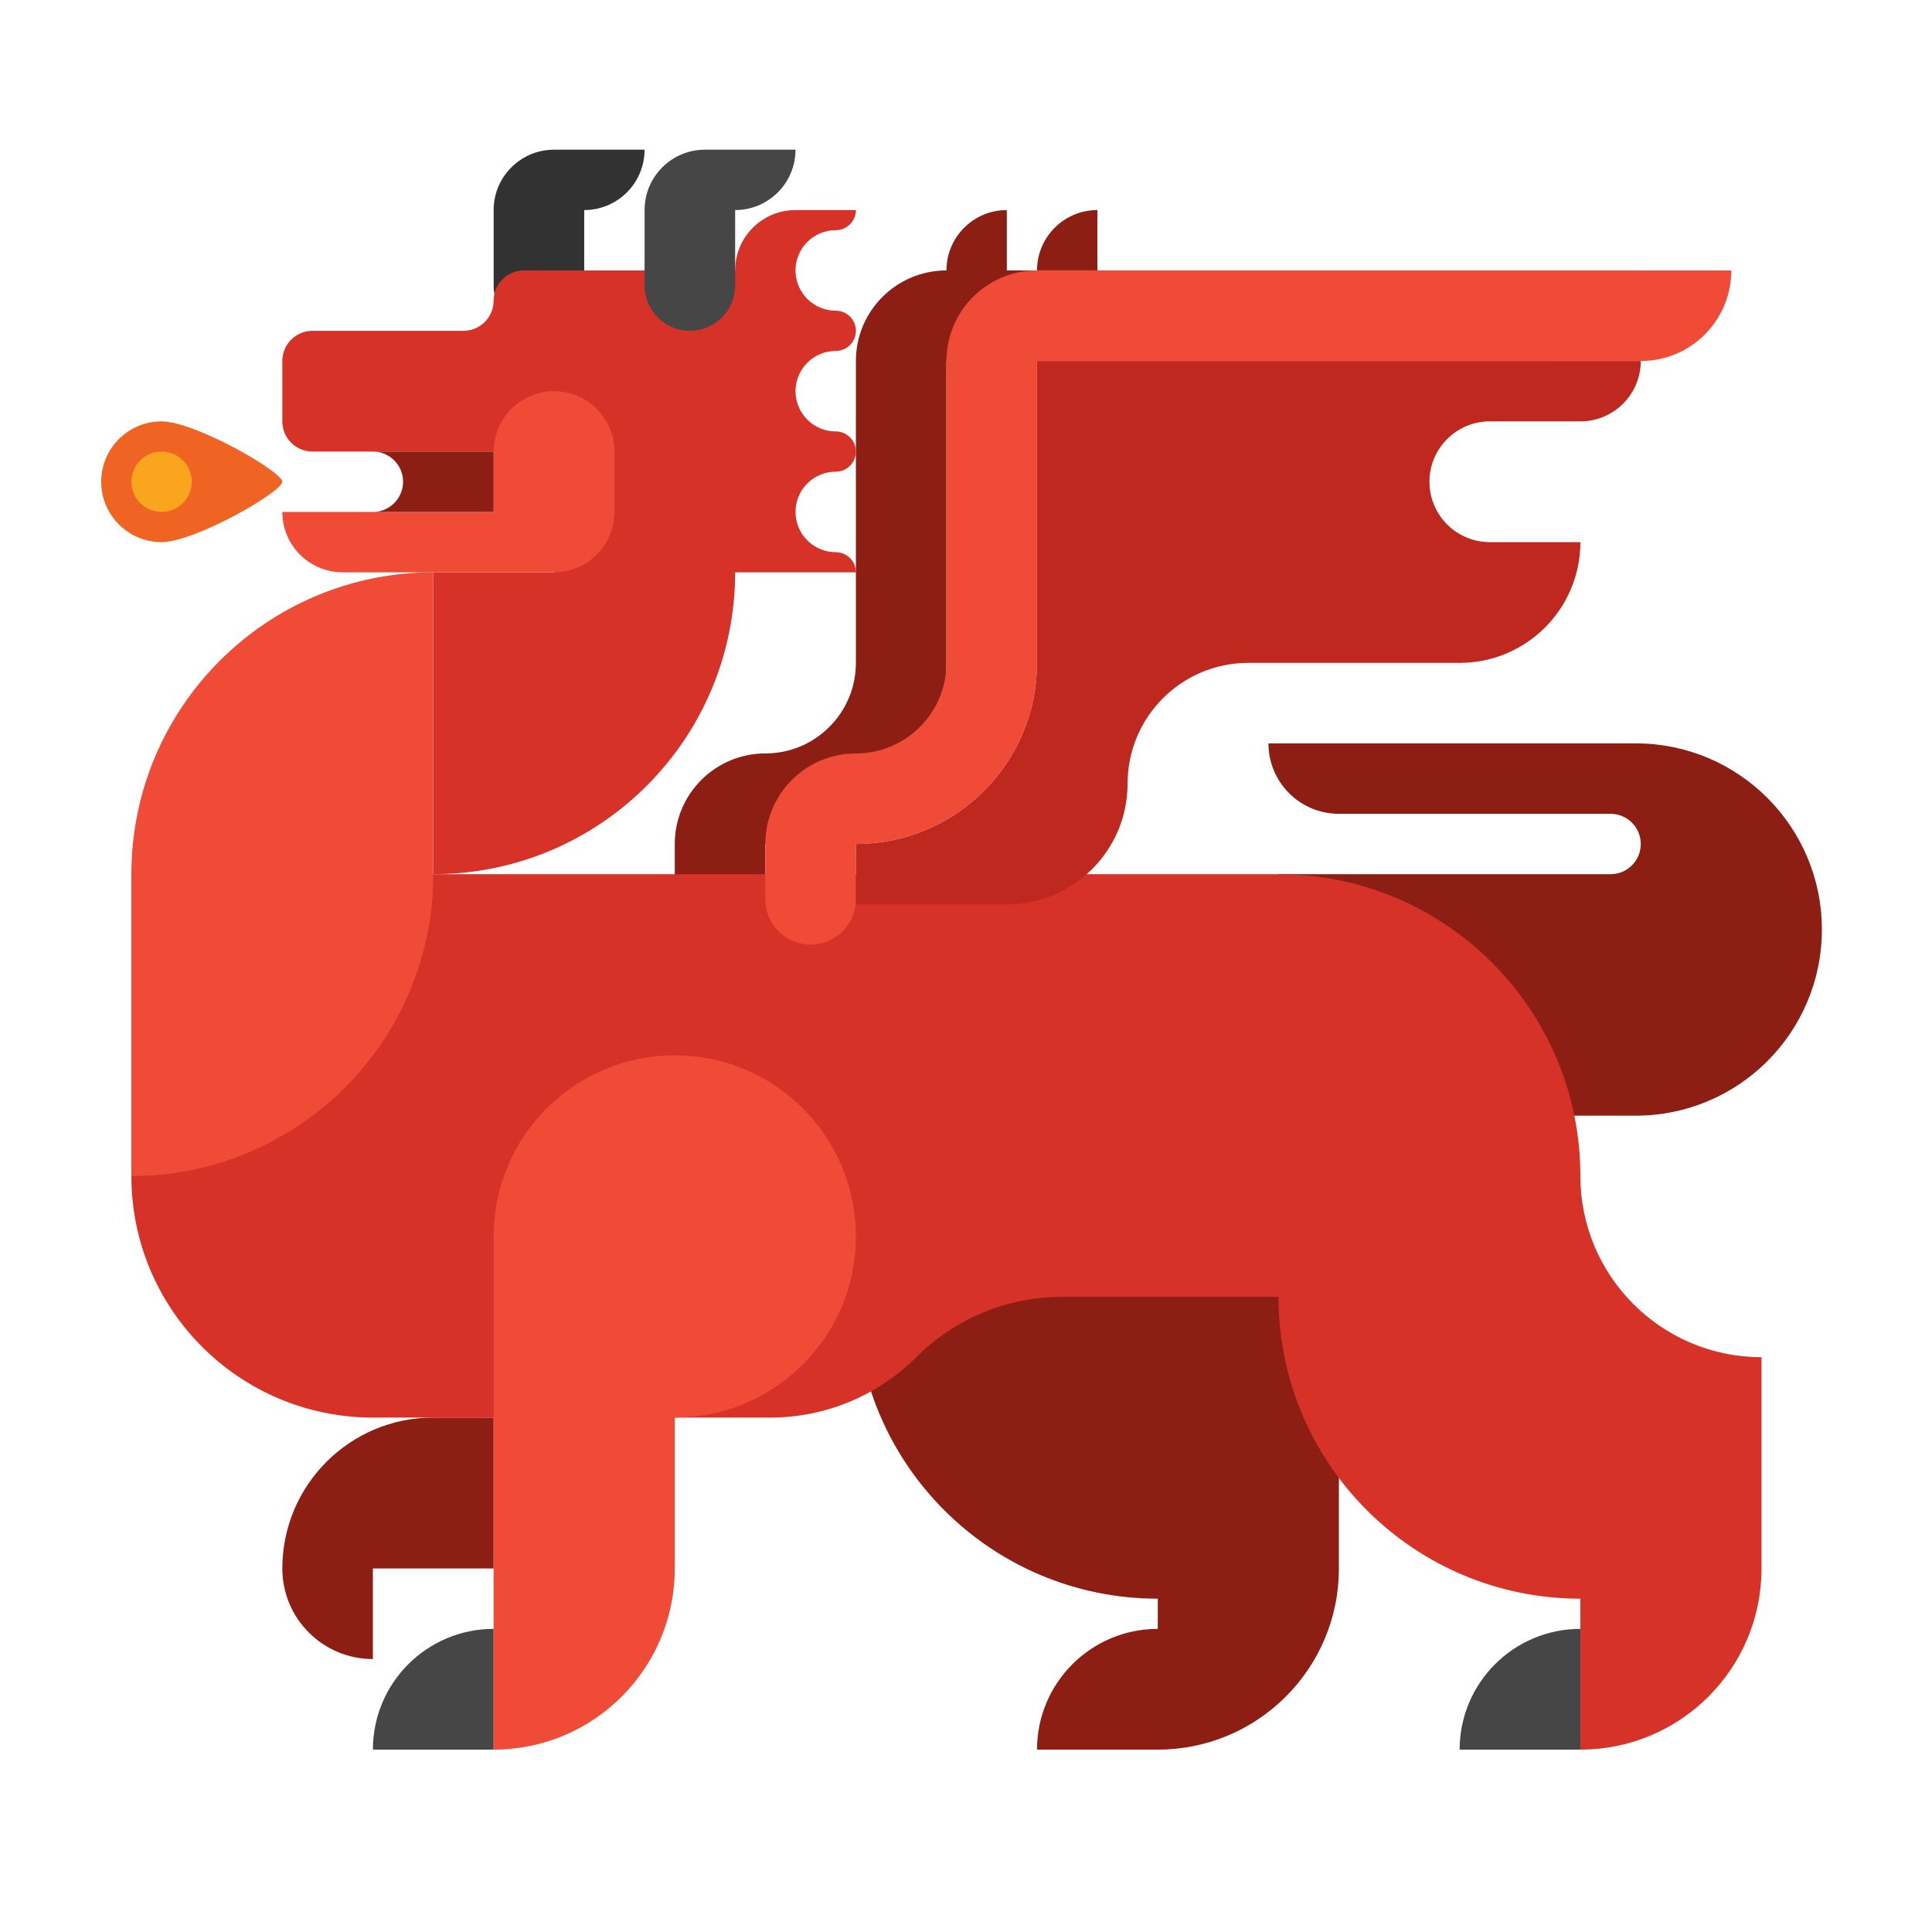 <?xml version="1.0"?>
<svg xmlns="http://www.w3.org/2000/svg" xmlns:xlink="http://www.w3.org/1999/xlink" xmlns:svgjs="http://svgjs.com/svgjs" version="1.1" width="512" height="512" x="0" y="0" viewBox="0 0 512 512" style="enable-background:new 0 0 512 512" xml:space="preserve" class=""><g><link type="text/css" rel="stylesheet" id="dark-mode-general-link"/><link type="text/css" rel="stylesheet" id="dark-mode-custom-link"/><style lang="en" type="text/css" id="dark-mode-custom-style"/><g xmlns="http://www.w3.org/2000/svg"><g><path d="m266.821 71.669v-16c-8.836 0-16 7.164-16 16-13.255 0-24 10.745-24 24v80c0 13.255-10.745 24-24 24-13.255 0-24 10.745-24 24v14.667c0 6.627 5.373 12 12 12s12-5.373 12-12v-14.667c26.51 0 48-21.49 48-48v-80h160c13.255 0 24-10.745 24-24z" fill="#8c1e14" data-original="#8c1e14" style="" class=""/></g><g><path d="m338.821 231.669h88c4.418 0 8-3.582 8-8 0-4.418-3.582-8-8-8h-72c-10.309 0-18.667-8.357-18.667-18.667h97.333c27.246 0 49.333 22.087 49.333 49.333 0 27.246-22.087 49.333-49.333 49.333h-94.667v-63.999z" fill="#8c1e14" data-original="#8c1e14" style="" class=""/></g><g><path d="m170.821 39.669h-24c-8.837 0-16 7.163-16 16v20c0 6.627 5.373 12 12 12 6.627 0 12-5.373 12-12v-20c8.837 0 16-7.164 16-16z" fill="#323232" data-original="#323232" style=""/></g><g><path d="m354.821 343.669c-26.51 0-48-21.49-48-48h-80v48c0 44.183 35.817 80 80 80v8c-17.673 0-32 14.327-32 32h32c26.51 0 48-21.49 48-48z" fill="#8c1e14" data-original="#8c1e14" style="" class=""/></g><g><path d="m130.821 463.669h-32c0-17.673 14.327-32 32-32z" fill="#464646" data-original="#464646" style=""/></g><g><path d="m114.821 375.669c-22.091 0-40 17.909-40 40 0 13.255 10.745 24 24 24v-24h32v-40z" fill="#8c1e14" data-original="#8c1e14" style="" class=""/></g><g><path d="m466.821 359.669c-26.51 0-48-21.49-48-48 0-44.183-35.817-80-80-80h-304v80c0 35.346 28.654 64 64 64h105.373c14.488 0 28.383-5.755 38.627-16 10.245-10.245 24.139-16 38.627-16h57.373c0 44.183 35.817 80 80 80v40c26.51 0 48-21.49 48-48z" fill="#d73228" data-original="#d73228" style="" class=""/></g><g><path d="m418.821 463.669h-32c0-17.673 14.327-32 32-32z" fill="#464646" data-original="#464646" style=""/></g><g><path d="m178.821 279.669c-26.51 0-48 21.49-48 48v.002 135.998c26.51 0 48-21.49 48-48v-40c26.51 0 48-21.49 48-48s-21.49-48-48-48z" fill="#f04b37" data-original="#f04b37" style="" class=""/></g><g><path d="m114.821 151.669c-44.183 0-80 35.817-80 80v80c44.183 0 80-35.817 80-80z" fill="#f04b37" data-original="#f04b37" style="" class=""/></g><g><path d="m221.487 93.002c2.946 0 5.333-2.388 5.333-5.333s-2.388-5.333-5.333-5.333c-5.891 0-10.667-4.775-10.667-10.667s4.776-10.667 10.667-10.667c2.946 0 5.333-2.388 5.333-5.333h-16c-8.836 0-16 7.164-16 16h-56c-4.418 0-8 3.582-8 8s-3.582 8-8 8h-40c-4.418 0-8 3.582-8 8v16c0 4.418 3.582 8 8 8h64v32h-32v80c44.183 0 80-35.817 80-80h32c0-2.945-2.388-5.333-5.333-5.333-5.891 0-10.667-4.775-10.667-10.667s4.776-10.667 10.667-10.667c2.946 0 5.333-2.388 5.333-5.333s-2.388-5.333-5.333-5.333c-5.891 0-10.667-4.775-10.667-10.667s4.777-10.667 10.667-10.667z" fill="#d73228" data-original="#d73228" style="" class=""/></g><g><path d="m146.821 103.669c-8.836 0-16 7.164-16 16v16h-56c0 8.836 7.164 16 16 16h56c8.836 0 16-7.164 16-16v-16c0-8.837-7.164-16-16-16z" fill="#f04b37" data-original="#f04b37" style="" class=""/></g><g><path d="m98.821 119.669c4.418 0 8 3.582 8 8s-3.582 8-8 8h32v-16z" fill="#8c1e14" data-original="#8c1e14" style="" class=""/></g><g><path d="m210.821 39.669h-24c-8.837 0-16 7.163-16 16v20c0 6.627 5.373 12 12 12 6.627 0 12-5.373 12-12v-20c8.837 0 16-7.164 16-16z" fill="#464646" data-original="#464646" style=""/></g><g><path d="m250.821 95.669v80c0 13.255-10.745 24-24 24-13.255 0-24 10.745-24 24v14.667c0 6.627 5.373 12 12 12 6.627 0 12-5.373 12-12v-14.667c26.51 0 48-21.49 48-48v-80h160c13.255 0 24-10.745 24-24h-184c-13.255 0-24 10.745-24 24z" fill="#f04b37" data-original="#f04b37" style="" class=""/></g><g><path d="m290.821 55.669c-8.837 0-16 7.163-16 16h16z" fill="#8c1e14" data-original="#8c1e14" style="" class=""/></g><g><path d="m434.821 95.669c0 8.837-7.163 16-16 16h-24c-8.837 0-16 7.163-16 16 0 8.837 7.163 16 16 16h24c0 17.673-14.327 32-32 32h-56c-17.673 0-32 14.327-32 32 0 17.673-14.327 32-32 32h-40v-16c26.51 0 48-21.49 48-48v-80z" fill="#be281e" data-original="#be281e" style="" class=""/></g><g><path d="m74.821 127.669c0 2.667-23.163 16-32 16s-16-7.163-16-16 7.163-16 16-16 32 13.333 32 16z" fill="#f06423" data-original="#f06423" style="" class=""/></g><g><circle cx="42.821" cy="127.669" fill="#faa51e" r="8" data-original="#faa51e" style="" class=""/></g></g></g></svg>
